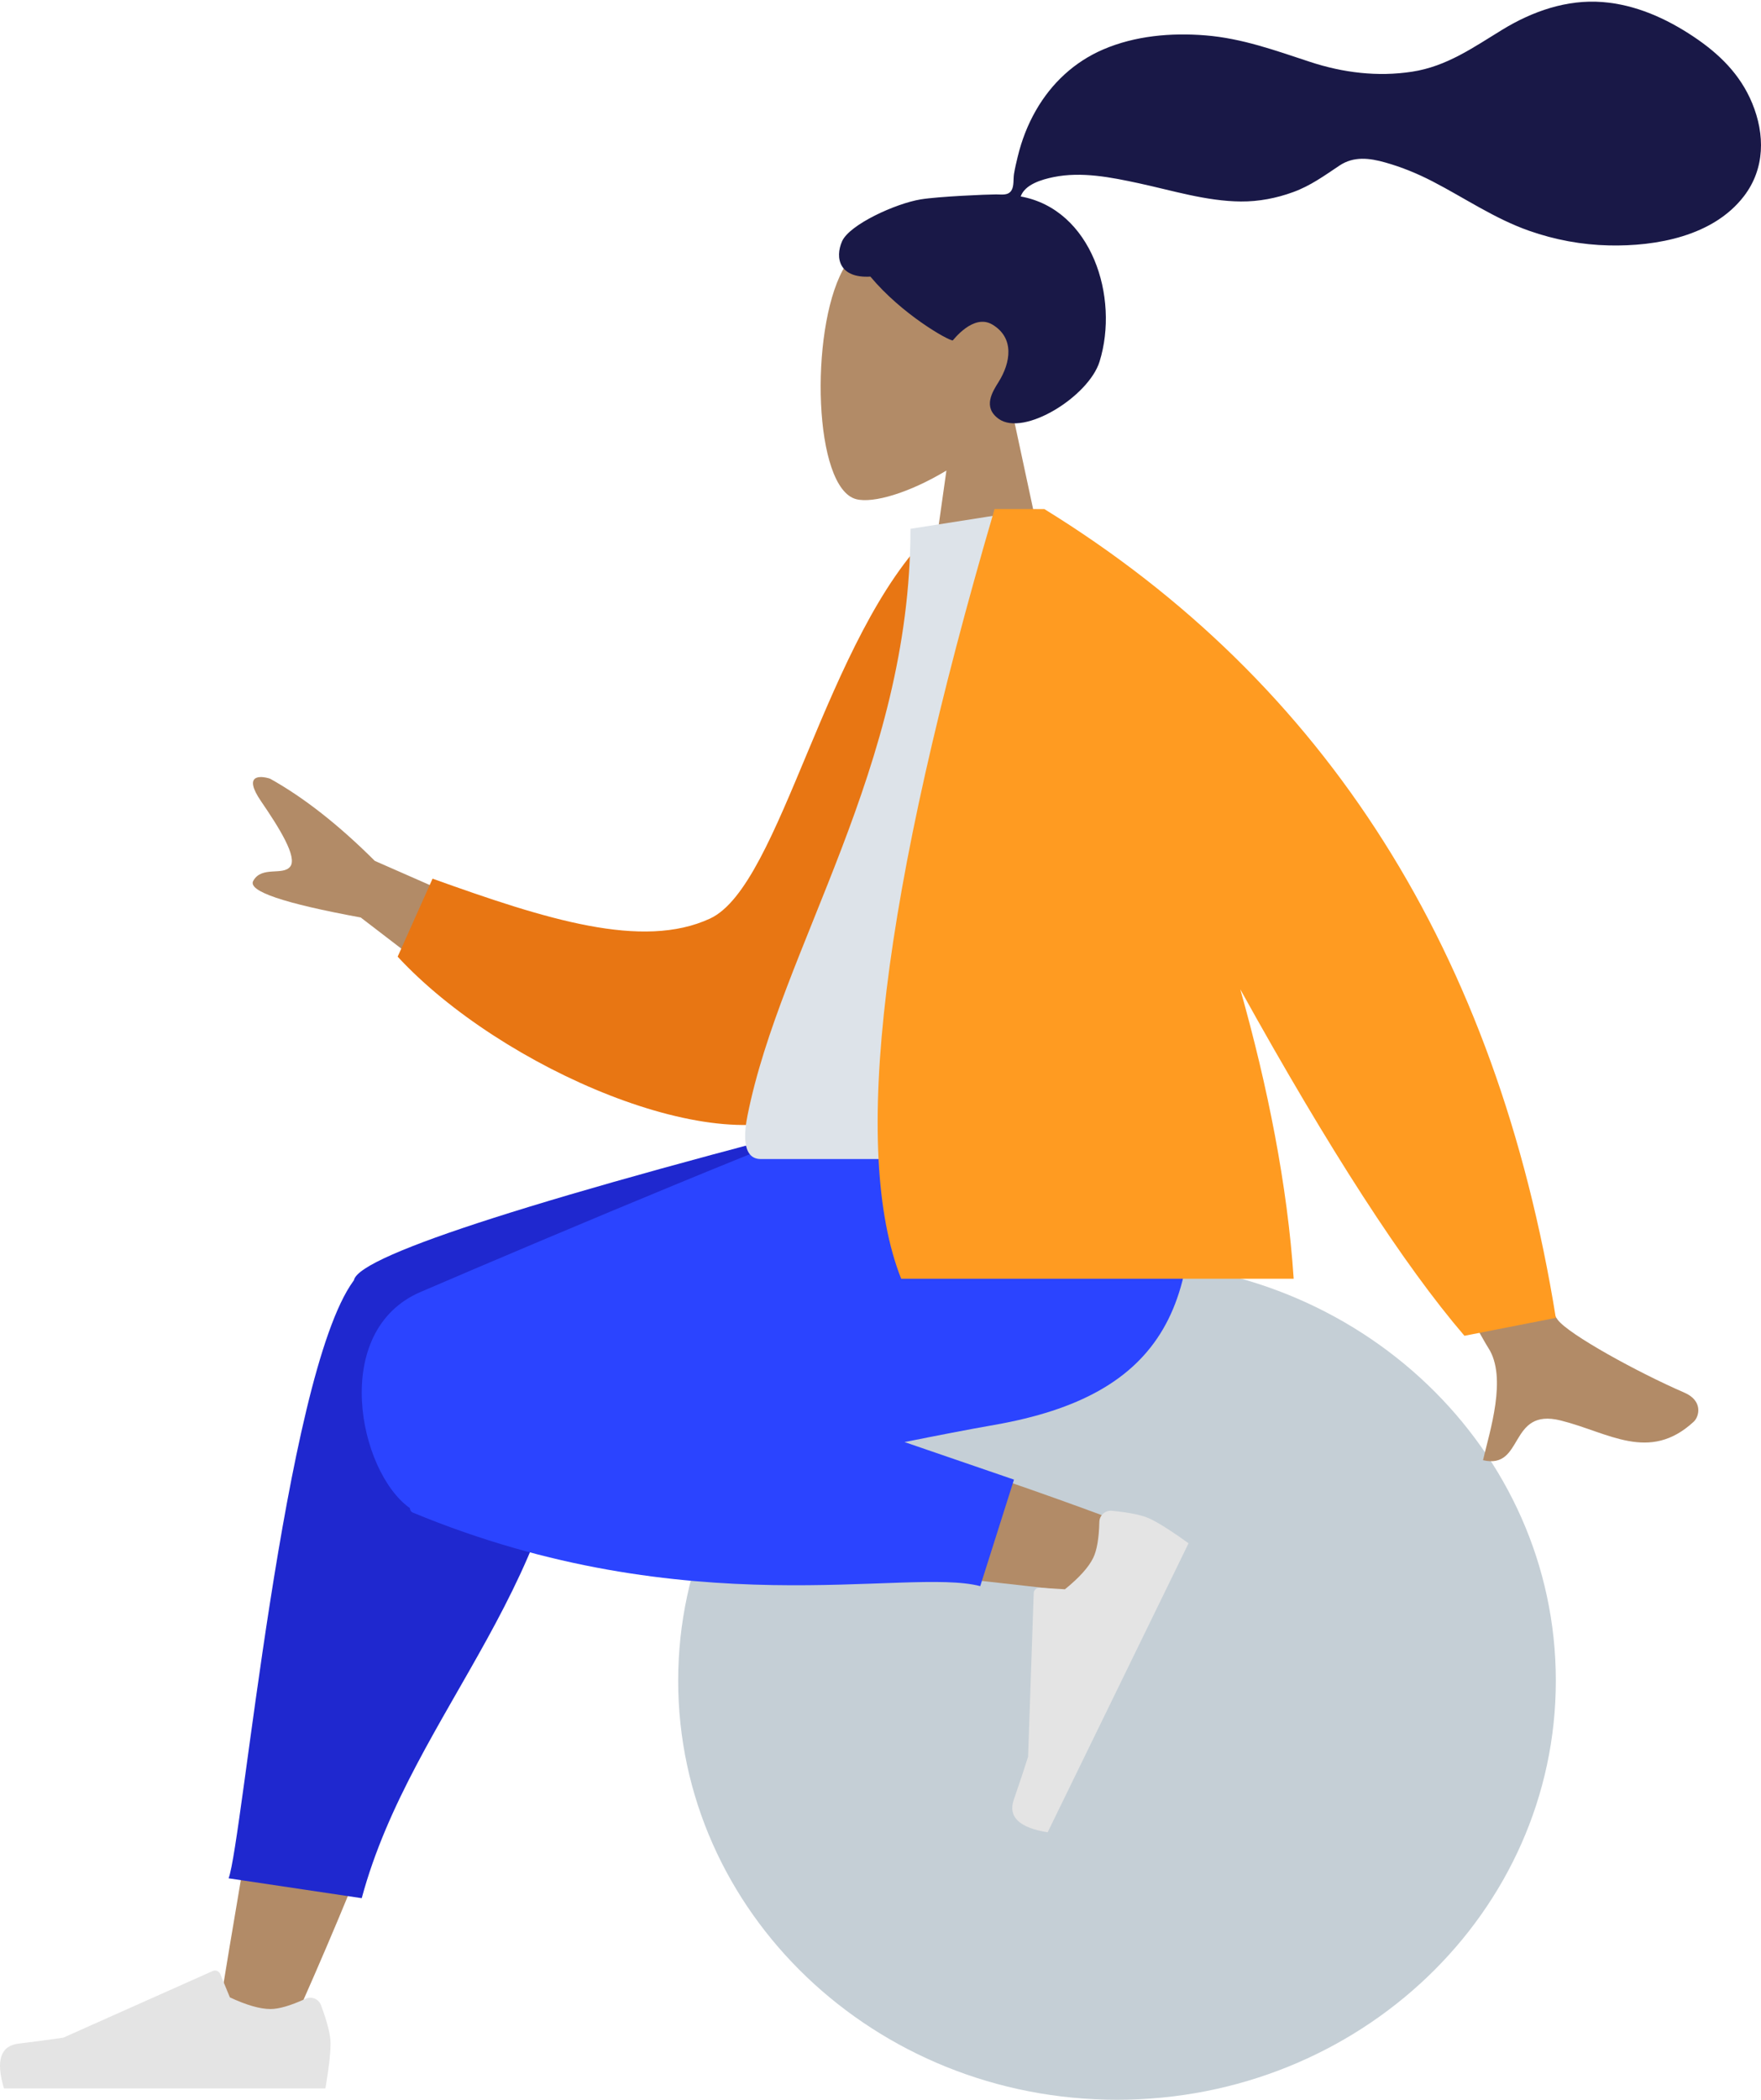 <svg width="443" height="528" viewBox="0 0 443 528" fill="none" xmlns="http://www.w3.org/2000/svg">
<path fill-rule="evenodd" clip-rule="evenodd" d="M254.815 104.34C261.421 96.586 265.892 87.083 265.145 76.434C262.992 45.754 220.283 52.503 211.976 67.988C203.668 83.473 204.655 122.752 215.392 125.52C219.674 126.624 228.796 123.92 238.08 118.324L232.252 159.55H266.66L254.815 104.34Z" fill="#B28B67"/>
<path fill-rule="evenodd" clip-rule="evenodd" d="M231.587 50.141C236.122 49.397 248.332 48.886 250.584 48.886C252.023 48.886 253.583 49.215 254.435 47.894C255.133 46.812 254.877 44.982 255.085 43.726C255.327 42.268 255.671 40.828 256.018 39.392C257.007 35.305 258.502 31.417 260.595 27.767C264.52 20.918 270.271 15.554 277.532 12.432C285.55 8.986 294.622 8.196 303.246 8.895C312.475 9.643 320.83 12.69 329.543 15.557C337.847 18.289 346.544 19.364 355.229 18.03C363.979 16.686 370.591 11.944 377.971 7.442C385.527 2.834 394.161 -0.18 403.094 0.513C411.431 1.16 419.116 4.603 426.011 9.202C432.461 13.505 437.784 18.682 440.789 25.968C444.022 33.805 444.019 42.408 438.703 49.335C430.997 59.376 416.693 61.972 404.792 61.714C397.908 61.565 391.147 60.308 384.648 58.023C375.981 54.974 368.491 49.807 360.383 45.615C356.577 43.647 352.644 42.032 348.521 40.868C344.52 39.738 340.58 39.22 336.957 41.636C333.126 44.193 329.692 46.705 325.308 48.305C321.102 49.841 316.648 50.7 312.167 50.665C303.45 50.598 294.856 47.882 286.389 46.062C279.485 44.579 272.097 43.1 265.058 44.526C262.121 45.121 257.831 46.35 256.77 49.403C274.625 52.639 281.638 74.721 276.604 90.931C273.888 99.681 257.557 109.909 251.207 105.309C247.184 102.395 249.627 98.569 251.207 96.044C254.234 91.208 255.269 84.995 249.669 81.628C244.838 78.724 239.758 85.62 239.662 85.613C238.334 85.508 226.861 79.019 218.956 69.551C211.158 70.013 209.975 64.871 211.837 60.666C213.699 56.461 225.322 51.169 231.587 50.141Z" fill="#191847"/>
<path d="M280.997 528C220.029 528 170.605 480.823 170.605 422.626C170.605 364.43 220.029 317.252 280.997 317.252C341.964 317.252 391.388 364.43 391.388 422.626C391.388 480.823 341.964 528 280.997 528Z" fill="#C5CFD6"/>
<path fill-rule="evenodd" clip-rule="evenodd" d="M72.386 511.742C90.755 471.086 104.04 435.684 109.372 417.006C118.502 385.025 125.448 356.884 127.203 346.374C131.39 321.313 95.001 319.854 90.191 332.309C82.911 351.16 70.202 413.096 54.931 506.649L72.386 511.742ZM285.458 384.152C268.604 377.49 209.583 356.642 181.118 350.745C172.938 349.05 165.01 347.475 157.556 346.052C135.4 341.823 123.922 381.792 145.26 384.863C198.401 392.511 273.738 400.409 280.185 401.296C289.222 402.538 296.05 388.339 285.458 384.152Z" fill="#B28B67"/>
<path fill-rule="evenodd" clip-rule="evenodd" d="M143.958 335.053L235.12 288.646V278.544H224.278C136.083 301.017 91.015 315.42 89.075 321.751C89.054 321.819 89.035 321.887 89.018 321.956C88.973 322.014 88.93 322.073 88.887 322.131C71.408 346.169 60.941 463.524 57.505 472.311L90.998 477.308C103.809 429.799 144.799 396.703 143.711 339.802C144.005 338.133 144.079 336.55 143.958 335.053Z" fill="#1F28CF"/>
<path fill-rule="evenodd" clip-rule="evenodd" d="M227.545 362.614C235.887 360.944 243.568 359.454 250.141 358.301C292.596 350.855 304.976 328.129 297.656 278.544H219.433C206.655 282.214 140.249 310.062 105.794 324.874C82.991 334.677 90.179 370.017 103.093 379.214C103.163 379.779 103.395 380.162 103.809 380.333C173.276 409.125 228.231 394.018 246.589 398.845L255.08 372.059L227.545 362.614Z" fill="#2B44FF"/>
<path fill-rule="evenodd" clip-rule="evenodd" d="M279.695 379.894C284.247 380.33 287.478 381.013 289.388 381.945C291.712 383.078 294.914 385.119 298.994 388.068C297.679 390.763 285.864 414.989 263.547 460.745C256.382 459.588 253.543 456.854 255.03 452.542C256.517 448.23 257.716 444.631 258.627 441.744L260.044 400.619C260.071 399.828 260.735 399.208 261.526 399.236C261.539 399.236 261.553 399.237 261.566 399.238L267.893 399.635C271.487 396.726 273.859 394.093 275.008 391.738C275.941 389.825 276.457 386.805 276.556 382.68C276.594 381.097 277.908 379.844 279.491 379.882C279.559 379.884 279.627 379.888 279.695 379.894Z" fill="#E4E4E4"/>
<path fill-rule="evenodd" clip-rule="evenodd" d="M80.746 504.204C82.35 508.486 83.152 511.689 83.152 513.815C83.152 516.4 82.721 520.173 81.86 525.133C78.861 525.133 51.907 525.133 0.999 525.133C-1.102 518.186 0.111 514.436 4.638 513.882C9.165 513.328 12.926 512.828 15.921 512.381L53.504 495.627C54.227 495.304 55.075 495.629 55.397 496.352C55.403 496.365 55.408 496.377 55.413 496.39L57.829 502.25C62.02 504.205 65.426 505.183 68.046 505.183C70.175 505.183 73.115 504.323 76.866 502.604C78.306 501.944 80.008 502.576 80.668 504.015C80.696 504.077 80.722 504.14 80.746 504.204Z" fill="#E4E4E4"/>
<path fill-rule="evenodd" clip-rule="evenodd" d="M146.233 239.286L94.285 216.472C85.185 207.404 76.398 200.512 67.923 195.796C65.389 194.989 61.059 194.745 65.678 201.492C70.298 208.239 74.853 215.543 73.007 217.908C71.161 220.272 65.815 217.662 63.703 221.507C62.294 224.071 71.307 227.137 90.74 230.707L129.646 260.536L146.233 239.286ZM356.252 245.57L326.874 251.399C356.418 306.459 372.263 335.64 374.407 338.944C379.23 346.377 374.73 360 373.067 367.174C383.497 369.602 379.384 353.904 392.582 357.181C404.629 360.173 414.844 367.851 426.077 357.496C427.458 356.223 428.469 352.244 423.761 350.203C412.029 345.119 394.697 335.598 391.887 331.902C388.054 326.861 376.176 298.084 356.252 245.57Z" fill="#B28B67"/>
<path fill-rule="evenodd" clip-rule="evenodd" d="M247.026 135.654L234.629 133.528C207.627 159.721 196.609 222.649 178.614 230.979C161.6 238.854 137.483 231.233 108.815 220.943L100.036 240.558C126.083 268.738 181.574 292.546 204.067 278.955C240.028 257.225 248.33 179.612 247.026 135.654Z" fill="#E87613"/>
<path fill-rule="evenodd" clip-rule="evenodd" d="M301.068 291.447C251.361 291.447 214.797 291.447 191.377 291.447C186.365 291.447 187.309 284.209 188.034 280.557C196.396 238.407 229.039 192.971 229.039 132.971L260.679 128.01C286.85 170.1 295.9 221.921 301.068 291.447Z" fill="#DDE3E9"/>
<path fill-rule="evenodd" clip-rule="evenodd" d="M312.009 248.771C334.37 289.107 353.166 318.146 368.396 335.89L391.388 331.387C376.578 239.535 333.689 171.743 262.72 128.01H257.01L250.193 128.01C221.788 224.835 213.958 289.349 226.701 321.553H325.44C323.878 297.989 318.869 273.069 312.009 248.771Z" fill="#FF9B21"/>
</svg>
